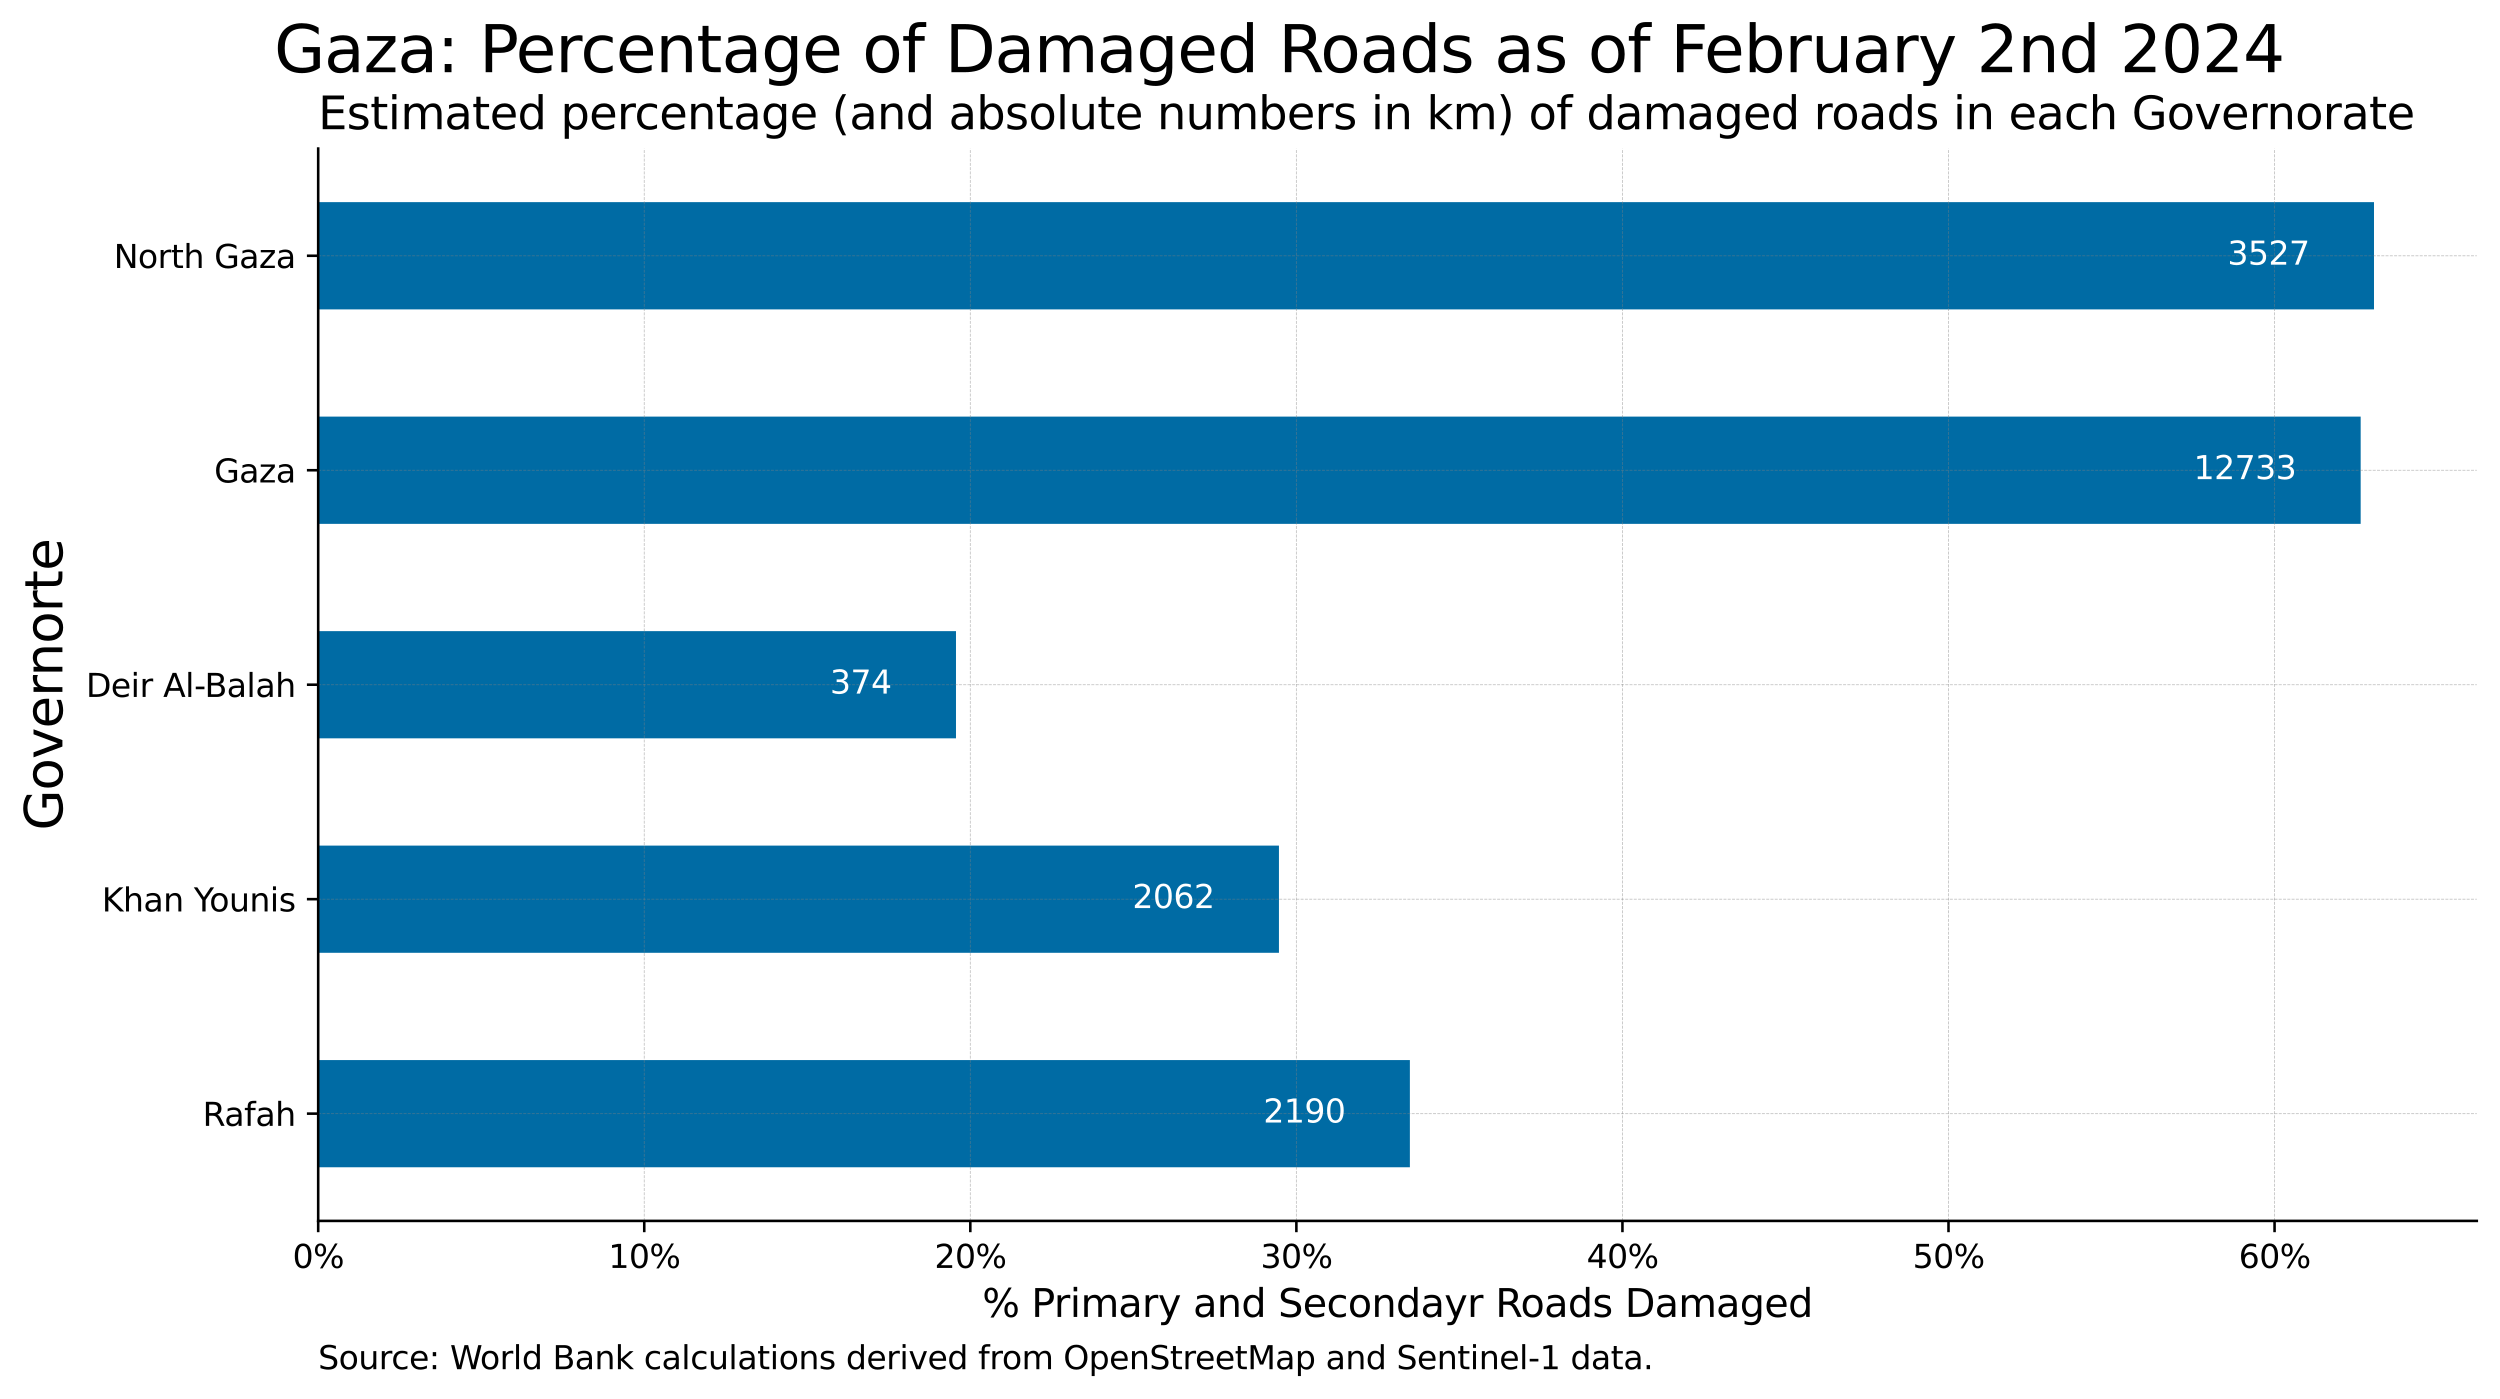<?xml version="1.0" encoding="utf-8" standalone="no"?>
<!DOCTYPE svg PUBLIC "-//W3C//DTD SVG 1.1//EN"
  "http://www.w3.org/Graphics/SVG/1.1/DTD/svg11.dtd">
<svg xmlns:xlink="http://www.w3.org/1999/xlink" width="775.502pt" height="434.002pt" viewBox="0 0 775.502 434.002" xmlns="http://www.w3.org/2000/svg" version="1.1">
 <defs>
  <style type="text/css">*{stroke-linejoin: round; stroke-linecap: butt}</style>
 </defs>
 <g id="figure_1">
  <g id="patch_1">
   <path d="M 0 434.002 
L 775.502 434.002 
L 775.502 -0 
L 0 -0 
z
" style="fill: #ffffff"/>
  </g>
  <g id="axes_1">
   <g id="patch_2">
    <path d="M 98.702 378.72 
L 768.302 378.72 
L 768.302 46.08 
L 98.702 46.08 
z
" style="fill: #ffffff"/>
   </g>
   <g id="patch_3">
    <path d="M 98.702 362.088 
L 437.346 362.088 
L 437.346 328.824 
L 98.702 328.824 
z
" clip-path="url(#p7595bcd283)" style="fill: #006ba4"/>
   </g>
   <g id="patch_4">
    <path d="M 98.702 295.56 
L 396.731 295.56 
L 396.731 262.296 
L 98.702 262.296 
z
" clip-path="url(#p7595bcd283)" style="fill: #006ba4"/>
   </g>
   <g id="patch_5">
    <path d="M 98.702 229.032 
L 296.548 229.032 
L 296.548 195.768 
L 98.702 195.768 
z
" clip-path="url(#p7595bcd283)" style="fill: #006ba4"/>
   </g>
   <g id="patch_6">
    <path d="M 98.702 162.504 
L 732.281 162.504 
L 732.281 129.24 
L 98.702 129.24 
z
" clip-path="url(#p7595bcd283)" style="fill: #006ba4"/>
   </g>
   <g id="patch_7">
    <path d="M 98.702 95.976 
L 736.416 95.976 
L 736.416 62.712 
L 98.702 62.712 
z
" clip-path="url(#p7595bcd283)" style="fill: #006ba4"/>
   </g>
   <g id="matplotlib.axis_1">
    <g id="xtick_1">
     <g id="line2d_1">
      <path d="M 98.702 378.72 
L 98.702 46.08 
" clip-path="url(#p7595bcd283)" style="fill: none; stroke-dasharray: 0.925,0.4; stroke-dashoffset: 0; stroke: #808080; stroke-opacity: 0.5; stroke-width: 0.25"/>
     </g>
     <g id="line2d_2">
      <defs>
       <path id="mfb2f93f07d" d="M 0 0 
L 0 3.5 
" style="stroke: #000000; stroke-width: 0.8"/>
      </defs>
      <g>
       <use xlink:href="#mfb2f93f07d" x="98.702" y="378.72" style="stroke: #000000; stroke-width: 0.8"/>
      </g>
     </g>
     <g id="text_1">
      <!-- 0% -->
      <g transform="translate(90.77 393.318) scale(0.1 -0.1)">
       <defs>
        <path id="DejaVuSans-30" d="M 2034 4250 
Q 1547 4250 1301 3770 
Q 1056 3291 1056 2328 
Q 1056 1369 1301 889 
Q 1547 409 2034 409 
Q 2525 409 2770 889 
Q 3016 1369 3016 2328 
Q 3016 3291 2770 3770 
Q 2525 4250 2034 4250 
z
M 2034 4750 
Q 2819 4750 3233 4129 
Q 3647 3509 3647 2328 
Q 3647 1150 3233 529 
Q 2819 -91 2034 -91 
Q 1250 -91 836 529 
Q 422 1150 422 2328 
Q 422 3509 836 4129 
Q 1250 4750 2034 4750 
z
" transform="scale(0.016)"/>
        <path id="DejaVuSans-25" d="M 4653 2053 
Q 4381 2053 4226 1822 
Q 4072 1591 4072 1178 
Q 4072 772 4226 539 
Q 4381 306 4653 306 
Q 4919 306 5073 539 
Q 5228 772 5228 1178 
Q 5228 1588 5073 1820 
Q 4919 2053 4653 2053 
z
M 4653 2450 
Q 5147 2450 5437 2106 
Q 5728 1763 5728 1178 
Q 5728 594 5436 251 
Q 5144 -91 4653 -91 
Q 4153 -91 3862 251 
Q 3572 594 3572 1178 
Q 3572 1766 3864 2108 
Q 4156 2450 4653 2450 
z
M 1428 4353 
Q 1159 4353 1004 4120 
Q 850 3888 850 3481 
Q 850 3069 1003 2837 
Q 1156 2606 1428 2606 
Q 1700 2606 1854 2837 
Q 2009 3069 2009 3481 
Q 2009 3884 1853 4118 
Q 1697 4353 1428 4353 
z
M 4250 4750 
L 4750 4750 
L 1831 -91 
L 1331 -91 
L 4250 4750 
z
M 1428 4750 
Q 1922 4750 2215 4408 
Q 2509 4066 2509 3481 
Q 2509 2891 2217 2550 
Q 1925 2209 1428 2209 
Q 931 2209 642 2551 
Q 353 2894 353 3481 
Q 353 4063 643 4406 
Q 934 4750 1428 4750 
z
" transform="scale(0.016)"/>
       </defs>
       <use xlink:href="#DejaVuSans-30"/>
       <use xlink:href="#DejaVuSans-25" x="63.623"/>
      </g>
     </g>
    </g>
    <g id="xtick_2">
     <g id="line2d_3">
      <path d="M 199.847 378.72 
L 199.847 46.08 
" clip-path="url(#p7595bcd283)" style="fill: none; stroke-dasharray: 0.925,0.4; stroke-dashoffset: 0; stroke: #808080; stroke-opacity: 0.5; stroke-width: 0.25"/>
     </g>
     <g id="line2d_4">
      <g>
       <use xlink:href="#mfb2f93f07d" x="199.847" y="378.72" style="stroke: #000000; stroke-width: 0.8"/>
      </g>
     </g>
     <g id="text_2">
      <!-- 10% -->
      <g transform="translate(188.734 393.318) scale(0.1 -0.1)">
       <defs>
        <path id="DejaVuSans-31" d="M 794 531 
L 1825 531 
L 1825 4091 
L 703 3866 
L 703 4441 
L 1819 4666 
L 2450 4666 
L 2450 531 
L 3481 531 
L 3481 0 
L 794 0 
L 794 531 
z
" transform="scale(0.016)"/>
       </defs>
       <use xlink:href="#DejaVuSans-31"/>
       <use xlink:href="#DejaVuSans-30" x="63.623"/>
       <use xlink:href="#DejaVuSans-25" x="127.246"/>
      </g>
     </g>
    </g>
    <g id="xtick_3">
     <g id="line2d_5">
      <path d="M 300.992 378.72 
L 300.992 46.08 
" clip-path="url(#p7595bcd283)" style="fill: none; stroke-dasharray: 0.925,0.4; stroke-dashoffset: 0; stroke: #808080; stroke-opacity: 0.5; stroke-width: 0.25"/>
     </g>
     <g id="line2d_6">
      <g>
       <use xlink:href="#mfb2f93f07d" x="300.992" y="378.72" style="stroke: #000000; stroke-width: 0.8"/>
      </g>
     </g>
     <g id="text_3">
      <!-- 20% -->
      <g transform="translate(289.878 393.318) scale(0.1 -0.1)">
       <defs>
        <path id="DejaVuSans-32" d="M 1228 531 
L 3431 531 
L 3431 0 
L 469 0 
L 469 531 
Q 828 903 1448 1529 
Q 2069 2156 2228 2338 
Q 2531 2678 2651 2914 
Q 2772 3150 2772 3378 
Q 2772 3750 2511 3984 
Q 2250 4219 1831 4219 
Q 1534 4219 1204 4116 
Q 875 4013 500 3803 
L 500 4441 
Q 881 4594 1212 4672 
Q 1544 4750 1819 4750 
Q 2544 4750 2975 4387 
Q 3406 4025 3406 3419 
Q 3406 3131 3298 2873 
Q 3191 2616 2906 2266 
Q 2828 2175 2409 1742 
Q 1991 1309 1228 531 
z
" transform="scale(0.016)"/>
       </defs>
       <use xlink:href="#DejaVuSans-32"/>
       <use xlink:href="#DejaVuSans-30" x="63.623"/>
       <use xlink:href="#DejaVuSans-25" x="127.246"/>
      </g>
     </g>
    </g>
    <g id="xtick_4">
     <g id="line2d_7">
      <path d="M 402.136 378.72 
L 402.136 46.08 
" clip-path="url(#p7595bcd283)" style="fill: none; stroke-dasharray: 0.925,0.4; stroke-dashoffset: 0; stroke: #808080; stroke-opacity: 0.5; stroke-width: 0.25"/>
     </g>
     <g id="line2d_8">
      <g>
       <use xlink:href="#mfb2f93f07d" x="402.136" y="378.72" style="stroke: #000000; stroke-width: 0.8"/>
      </g>
     </g>
     <g id="text_4">
      <!-- 30% -->
      <g transform="translate(391.023 393.318) scale(0.1 -0.1)">
       <defs>
        <path id="DejaVuSans-33" d="M 2597 2516 
Q 3050 2419 3304 2112 
Q 3559 1806 3559 1356 
Q 3559 666 3084 287 
Q 2609 -91 1734 -91 
Q 1441 -91 1130 -33 
Q 819 25 488 141 
L 488 750 
Q 750 597 1062 519 
Q 1375 441 1716 441 
Q 2309 441 2620 675 
Q 2931 909 2931 1356 
Q 2931 1769 2642 2001 
Q 2353 2234 1838 2234 
L 1294 2234 
L 1294 2753 
L 1863 2753 
Q 2328 2753 2575 2939 
Q 2822 3125 2822 3475 
Q 2822 3834 2567 4026 
Q 2313 4219 1838 4219 
Q 1578 4219 1281 4162 
Q 984 4106 628 3988 
L 628 4550 
Q 988 4650 1302 4700 
Q 1616 4750 1894 4750 
Q 2613 4750 3031 4423 
Q 3450 4097 3450 3541 
Q 3450 3153 3228 2886 
Q 3006 2619 2597 2516 
z
" transform="scale(0.016)"/>
       </defs>
       <use xlink:href="#DejaVuSans-33"/>
       <use xlink:href="#DejaVuSans-30" x="63.623"/>
       <use xlink:href="#DejaVuSans-25" x="127.246"/>
      </g>
     </g>
    </g>
    <g id="xtick_5">
     <g id="line2d_9">
      <path d="M 503.281 378.72 
L 503.281 46.08 
" clip-path="url(#p7595bcd283)" style="fill: none; stroke-dasharray: 0.925,0.4; stroke-dashoffset: 0; stroke: #808080; stroke-opacity: 0.5; stroke-width: 0.25"/>
     </g>
     <g id="line2d_10">
      <g>
       <use xlink:href="#mfb2f93f07d" x="503.281" y="378.72" style="stroke: #000000; stroke-width: 0.8"/>
      </g>
     </g>
     <g id="text_5">
      <!-- 40% -->
      <g transform="translate(492.168 393.318) scale(0.1 -0.1)">
       <defs>
        <path id="DejaVuSans-34" d="M 2419 4116 
L 825 1625 
L 2419 1625 
L 2419 4116 
z
M 2253 4666 
L 3047 4666 
L 3047 1625 
L 3713 1625 
L 3713 1100 
L 3047 1100 
L 3047 0 
L 2419 0 
L 2419 1100 
L 313 1100 
L 313 1709 
L 2253 4666 
z
" transform="scale(0.016)"/>
       </defs>
       <use xlink:href="#DejaVuSans-34"/>
       <use xlink:href="#DejaVuSans-30" x="63.623"/>
       <use xlink:href="#DejaVuSans-25" x="127.246"/>
      </g>
     </g>
    </g>
    <g id="xtick_6">
     <g id="line2d_11">
      <path d="M 604.426 378.72 
L 604.426 46.08 
" clip-path="url(#p7595bcd283)" style="fill: none; stroke-dasharray: 0.925,0.4; stroke-dashoffset: 0; stroke: #808080; stroke-opacity: 0.5; stroke-width: 0.25"/>
     </g>
     <g id="line2d_12">
      <g>
       <use xlink:href="#mfb2f93f07d" x="604.426" y="378.72" style="stroke: #000000; stroke-width: 0.8"/>
      </g>
     </g>
     <g id="text_6">
      <!-- 50% -->
      <g transform="translate(593.312 393.318) scale(0.1 -0.1)">
       <defs>
        <path id="DejaVuSans-35" d="M 691 4666 
L 3169 4666 
L 3169 4134 
L 1269 4134 
L 1269 2991 
Q 1406 3038 1543 3061 
Q 1681 3084 1819 3084 
Q 2600 3084 3056 2656 
Q 3513 2228 3513 1497 
Q 3513 744 3044 326 
Q 2575 -91 1722 -91 
Q 1428 -91 1123 -41 
Q 819 9 494 109 
L 494 744 
Q 775 591 1075 516 
Q 1375 441 1709 441 
Q 2250 441 2565 725 
Q 2881 1009 2881 1497 
Q 2881 1984 2565 2268 
Q 2250 2553 1709 2553 
Q 1456 2553 1204 2497 
Q 953 2441 691 2322 
L 691 4666 
z
" transform="scale(0.016)"/>
       </defs>
       <use xlink:href="#DejaVuSans-35"/>
       <use xlink:href="#DejaVuSans-30" x="63.623"/>
       <use xlink:href="#DejaVuSans-25" x="127.246"/>
      </g>
     </g>
    </g>
    <g id="xtick_7">
     <g id="line2d_13">
      <path d="M 705.57 378.72 
L 705.57 46.08 
" clip-path="url(#p7595bcd283)" style="fill: none; stroke-dasharray: 0.925,0.4; stroke-dashoffset: 0; stroke: #808080; stroke-opacity: 0.5; stroke-width: 0.25"/>
     </g>
     <g id="line2d_14">
      <g>
       <use xlink:href="#mfb2f93f07d" x="705.57" y="378.72" style="stroke: #000000; stroke-width: 0.8"/>
      </g>
     </g>
     <g id="text_7">
      <!-- 60% -->
      <g transform="translate(694.457 393.318) scale(0.1 -0.1)">
       <defs>
        <path id="DejaVuSans-36" d="M 2113 2584 
Q 1688 2584 1439 2293 
Q 1191 2003 1191 1497 
Q 1191 994 1439 701 
Q 1688 409 2113 409 
Q 2538 409 2786 701 
Q 3034 994 3034 1497 
Q 3034 2003 2786 2293 
Q 2538 2584 2113 2584 
z
M 3366 4563 
L 3366 3988 
Q 3128 4100 2886 4159 
Q 2644 4219 2406 4219 
Q 1781 4219 1451 3797 
Q 1122 3375 1075 2522 
Q 1259 2794 1537 2939 
Q 1816 3084 2150 3084 
Q 2853 3084 3261 2657 
Q 3669 2231 3669 1497 
Q 3669 778 3244 343 
Q 2819 -91 2113 -91 
Q 1303 -91 875 529 
Q 447 1150 447 2328 
Q 447 3434 972 4092 
Q 1497 4750 2381 4750 
Q 2619 4750 2861 4703 
Q 3103 4656 3366 4563 
z
" transform="scale(0.016)"/>
       </defs>
       <use xlink:href="#DejaVuSans-36"/>
       <use xlink:href="#DejaVuSans-30" x="63.623"/>
       <use xlink:href="#DejaVuSans-25" x="127.246"/>
      </g>
     </g>
    </g>
    <g id="text_8">
     <!-- % Primary and Secondayr Roads Damaged -->
     <g transform="translate(304.706 408.516) scale(0.12 -0.12)">
      <defs>
       <path id="DejaVuSans-20" transform="scale(0.016)"/>
       <path id="DejaVuSans-50" d="M 1259 4147 
L 1259 2394 
L 2053 2394 
Q 2494 2394 2734 2622 
Q 2975 2850 2975 3272 
Q 2975 3691 2734 3919 
Q 2494 4147 2053 4147 
L 1259 4147 
z
M 628 4666 
L 2053 4666 
Q 2838 4666 3239 4311 
Q 3641 3956 3641 3272 
Q 3641 2581 3239 2228 
Q 2838 1875 2053 1875 
L 1259 1875 
L 1259 0 
L 628 0 
L 628 4666 
z
" transform="scale(0.016)"/>
       <path id="DejaVuSans-72" d="M 2631 2963 
Q 2534 3019 2420 3045 
Q 2306 3072 2169 3072 
Q 1681 3072 1420 2755 
Q 1159 2438 1159 1844 
L 1159 0 
L 581 0 
L 581 3500 
L 1159 3500 
L 1159 2956 
Q 1341 3275 1631 3429 
Q 1922 3584 2338 3584 
Q 2397 3584 2469 3576 
Q 2541 3569 2628 3553 
L 2631 2963 
z
" transform="scale(0.016)"/>
       <path id="DejaVuSans-69" d="M 603 3500 
L 1178 3500 
L 1178 0 
L 603 0 
L 603 3500 
z
M 603 4863 
L 1178 4863 
L 1178 4134 
L 603 4134 
L 603 4863 
z
" transform="scale(0.016)"/>
       <path id="DejaVuSans-6d" d="M 3328 2828 
Q 3544 3216 3844 3400 
Q 4144 3584 4550 3584 
Q 5097 3584 5394 3201 
Q 5691 2819 5691 2113 
L 5691 0 
L 5113 0 
L 5113 2094 
Q 5113 2597 4934 2840 
Q 4756 3084 4391 3084 
Q 3944 3084 3684 2787 
Q 3425 2491 3425 1978 
L 3425 0 
L 2847 0 
L 2847 2094 
Q 2847 2600 2669 2842 
Q 2491 3084 2119 3084 
Q 1678 3084 1418 2786 
Q 1159 2488 1159 1978 
L 1159 0 
L 581 0 
L 581 3500 
L 1159 3500 
L 1159 2956 
Q 1356 3278 1631 3431 
Q 1906 3584 2284 3584 
Q 2666 3584 2933 3390 
Q 3200 3197 3328 2828 
z
" transform="scale(0.016)"/>
       <path id="DejaVuSans-61" d="M 2194 1759 
Q 1497 1759 1228 1600 
Q 959 1441 959 1056 
Q 959 750 1161 570 
Q 1363 391 1709 391 
Q 2188 391 2477 730 
Q 2766 1069 2766 1631 
L 2766 1759 
L 2194 1759 
z
M 3341 1997 
L 3341 0 
L 2766 0 
L 2766 531 
Q 2569 213 2275 61 
Q 1981 -91 1556 -91 
Q 1019 -91 701 211 
Q 384 513 384 1019 
Q 384 1609 779 1909 
Q 1175 2209 1959 2209 
L 2766 2209 
L 2766 2266 
Q 2766 2663 2505 2880 
Q 2244 3097 1772 3097 
Q 1472 3097 1187 3025 
Q 903 2953 641 2809 
L 641 3341 
Q 956 3463 1253 3523 
Q 1550 3584 1831 3584 
Q 2591 3584 2966 3190 
Q 3341 2797 3341 1997 
z
" transform="scale(0.016)"/>
       <path id="DejaVuSans-79" d="M 2059 -325 
Q 1816 -950 1584 -1140 
Q 1353 -1331 966 -1331 
L 506 -1331 
L 506 -850 
L 844 -850 
Q 1081 -850 1212 -737 
Q 1344 -625 1503 -206 
L 1606 56 
L 191 3500 
L 800 3500 
L 1894 763 
L 2988 3500 
L 3597 3500 
L 2059 -325 
z
" transform="scale(0.016)"/>
       <path id="DejaVuSans-6e" d="M 3513 2113 
L 3513 0 
L 2938 0 
L 2938 2094 
Q 2938 2591 2744 2837 
Q 2550 3084 2163 3084 
Q 1697 3084 1428 2787 
Q 1159 2491 1159 1978 
L 1159 0 
L 581 0 
L 581 3500 
L 1159 3500 
L 1159 2956 
Q 1366 3272 1645 3428 
Q 1925 3584 2291 3584 
Q 2894 3584 3203 3211 
Q 3513 2838 3513 2113 
z
" transform="scale(0.016)"/>
       <path id="DejaVuSans-64" d="M 2906 2969 
L 2906 4863 
L 3481 4863 
L 3481 0 
L 2906 0 
L 2906 525 
Q 2725 213 2448 61 
Q 2172 -91 1784 -91 
Q 1150 -91 751 415 
Q 353 922 353 1747 
Q 353 2572 751 3078 
Q 1150 3584 1784 3584 
Q 2172 3584 2448 3432 
Q 2725 3281 2906 2969 
z
M 947 1747 
Q 947 1113 1208 752 
Q 1469 391 1925 391 
Q 2381 391 2643 752 
Q 2906 1113 2906 1747 
Q 2906 2381 2643 2742 
Q 2381 3103 1925 3103 
Q 1469 3103 1208 2742 
Q 947 2381 947 1747 
z
" transform="scale(0.016)"/>
       <path id="DejaVuSans-53" d="M 3425 4513 
L 3425 3897 
Q 3066 4069 2747 4153 
Q 2428 4238 2131 4238 
Q 1616 4238 1336 4038 
Q 1056 3838 1056 3469 
Q 1056 3159 1242 3001 
Q 1428 2844 1947 2747 
L 2328 2669 
Q 3034 2534 3370 2195 
Q 3706 1856 3706 1288 
Q 3706 609 3251 259 
Q 2797 -91 1919 -91 
Q 1588 -91 1214 -16 
Q 841 59 441 206 
L 441 856 
Q 825 641 1194 531 
Q 1563 422 1919 422 
Q 2459 422 2753 634 
Q 3047 847 3047 1241 
Q 3047 1584 2836 1778 
Q 2625 1972 2144 2069 
L 1759 2144 
Q 1053 2284 737 2584 
Q 422 2884 422 3419 
Q 422 4038 858 4394 
Q 1294 4750 2059 4750 
Q 2388 4750 2728 4690 
Q 3069 4631 3425 4513 
z
" transform="scale(0.016)"/>
       <path id="DejaVuSans-65" d="M 3597 1894 
L 3597 1613 
L 953 1613 
Q 991 1019 1311 708 
Q 1631 397 2203 397 
Q 2534 397 2845 478 
Q 3156 559 3463 722 
L 3463 178 
Q 3153 47 2828 -22 
Q 2503 -91 2169 -91 
Q 1331 -91 842 396 
Q 353 884 353 1716 
Q 353 2575 817 3079 
Q 1281 3584 2069 3584 
Q 2775 3584 3186 3129 
Q 3597 2675 3597 1894 
z
M 3022 2063 
Q 3016 2534 2758 2815 
Q 2500 3097 2075 3097 
Q 1594 3097 1305 2825 
Q 1016 2553 972 2059 
L 3022 2063 
z
" transform="scale(0.016)"/>
       <path id="DejaVuSans-63" d="M 3122 3366 
L 3122 2828 
Q 2878 2963 2633 3030 
Q 2388 3097 2138 3097 
Q 1578 3097 1268 2742 
Q 959 2388 959 1747 
Q 959 1106 1268 751 
Q 1578 397 2138 397 
Q 2388 397 2633 464 
Q 2878 531 3122 666 
L 3122 134 
Q 2881 22 2623 -34 
Q 2366 -91 2075 -91 
Q 1284 -91 818 406 
Q 353 903 353 1747 
Q 353 2603 823 3093 
Q 1294 3584 2113 3584 
Q 2378 3584 2631 3529 
Q 2884 3475 3122 3366 
z
" transform="scale(0.016)"/>
       <path id="DejaVuSans-6f" d="M 1959 3097 
Q 1497 3097 1228 2736 
Q 959 2375 959 1747 
Q 959 1119 1226 758 
Q 1494 397 1959 397 
Q 2419 397 2687 759 
Q 2956 1122 2956 1747 
Q 2956 2369 2687 2733 
Q 2419 3097 1959 3097 
z
M 1959 3584 
Q 2709 3584 3137 3096 
Q 3566 2609 3566 1747 
Q 3566 888 3137 398 
Q 2709 -91 1959 -91 
Q 1206 -91 779 398 
Q 353 888 353 1747 
Q 353 2609 779 3096 
Q 1206 3584 1959 3584 
z
" transform="scale(0.016)"/>
       <path id="DejaVuSans-52" d="M 2841 2188 
Q 3044 2119 3236 1894 
Q 3428 1669 3622 1275 
L 4263 0 
L 3584 0 
L 2988 1197 
Q 2756 1666 2539 1819 
Q 2322 1972 1947 1972 
L 1259 1972 
L 1259 0 
L 628 0 
L 628 4666 
L 2053 4666 
Q 2853 4666 3247 4331 
Q 3641 3997 3641 3322 
Q 3641 2881 3436 2590 
Q 3231 2300 2841 2188 
z
M 1259 4147 
L 1259 2491 
L 2053 2491 
Q 2509 2491 2742 2702 
Q 2975 2913 2975 3322 
Q 2975 3731 2742 3939 
Q 2509 4147 2053 4147 
L 1259 4147 
z
" transform="scale(0.016)"/>
       <path id="DejaVuSans-73" d="M 2834 3397 
L 2834 2853 
Q 2591 2978 2328 3040 
Q 2066 3103 1784 3103 
Q 1356 3103 1142 2972 
Q 928 2841 928 2578 
Q 928 2378 1081 2264 
Q 1234 2150 1697 2047 
L 1894 2003 
Q 2506 1872 2764 1633 
Q 3022 1394 3022 966 
Q 3022 478 2636 193 
Q 2250 -91 1575 -91 
Q 1294 -91 989 -36 
Q 684 19 347 128 
L 347 722 
Q 666 556 975 473 
Q 1284 391 1588 391 
Q 1994 391 2212 530 
Q 2431 669 2431 922 
Q 2431 1156 2273 1281 
Q 2116 1406 1581 1522 
L 1381 1569 
Q 847 1681 609 1914 
Q 372 2147 372 2553 
Q 372 3047 722 3315 
Q 1072 3584 1716 3584 
Q 2034 3584 2315 3537 
Q 2597 3491 2834 3397 
z
" transform="scale(0.016)"/>
       <path id="DejaVuSans-44" d="M 1259 4147 
L 1259 519 
L 2022 519 
Q 2988 519 3436 956 
Q 3884 1394 3884 2338 
Q 3884 3275 3436 3711 
Q 2988 4147 2022 4147 
L 1259 4147 
z
M 628 4666 
L 1925 4666 
Q 3281 4666 3915 4102 
Q 4550 3538 4550 2338 
Q 4550 1131 3912 565 
Q 3275 0 1925 0 
L 628 0 
L 628 4666 
z
" transform="scale(0.016)"/>
       <path id="DejaVuSans-67" d="M 2906 1791 
Q 2906 2416 2648 2759 
Q 2391 3103 1925 3103 
Q 1463 3103 1205 2759 
Q 947 2416 947 1791 
Q 947 1169 1205 825 
Q 1463 481 1925 481 
Q 2391 481 2648 825 
Q 2906 1169 2906 1791 
z
M 3481 434 
Q 3481 -459 3084 -895 
Q 2688 -1331 1869 -1331 
Q 1566 -1331 1297 -1286 
Q 1028 -1241 775 -1147 
L 775 -588 
Q 1028 -725 1275 -790 
Q 1522 -856 1778 -856 
Q 2344 -856 2625 -561 
Q 2906 -266 2906 331 
L 2906 616 
Q 2728 306 2450 153 
Q 2172 0 1784 0 
Q 1141 0 747 490 
Q 353 981 353 1791 
Q 353 2603 747 3093 
Q 1141 3584 1784 3584 
Q 2172 3584 2450 3431 
Q 2728 3278 2906 2969 
L 2906 3500 
L 3481 3500 
L 3481 434 
z
" transform="scale(0.016)"/>
      </defs>
      <use xlink:href="#DejaVuSans-25"/>
      <use xlink:href="#DejaVuSans-20" x="95.02"/>
      <use xlink:href="#DejaVuSans-50" x="126.807"/>
      <use xlink:href="#DejaVuSans-72" x="185.359"/>
      <use xlink:href="#DejaVuSans-69" x="226.473"/>
      <use xlink:href="#DejaVuSans-6d" x="254.256"/>
      <use xlink:href="#DejaVuSans-61" x="351.668"/>
      <use xlink:href="#DejaVuSans-72" x="412.947"/>
      <use xlink:href="#DejaVuSans-79" x="454.061"/>
      <use xlink:href="#DejaVuSans-20" x="513.24"/>
      <use xlink:href="#DejaVuSans-61" x="545.027"/>
      <use xlink:href="#DejaVuSans-6e" x="606.307"/>
      <use xlink:href="#DejaVuSans-64" x="669.686"/>
      <use xlink:href="#DejaVuSans-20" x="733.162"/>
      <use xlink:href="#DejaVuSans-53" x="764.949"/>
      <use xlink:href="#DejaVuSans-65" x="828.426"/>
      <use xlink:href="#DejaVuSans-63" x="889.949"/>
      <use xlink:href="#DejaVuSans-6f" x="944.93"/>
      <use xlink:href="#DejaVuSans-6e" x="1006.111"/>
      <use xlink:href="#DejaVuSans-64" x="1069.49"/>
      <use xlink:href="#DejaVuSans-61" x="1132.967"/>
      <use xlink:href="#DejaVuSans-79" x="1194.246"/>
      <use xlink:href="#DejaVuSans-72" x="1253.426"/>
      <use xlink:href="#DejaVuSans-20" x="1294.539"/>
      <use xlink:href="#DejaVuSans-52" x="1326.326"/>
      <use xlink:href="#DejaVuSans-6f" x="1391.309"/>
      <use xlink:href="#DejaVuSans-61" x="1452.49"/>
      <use xlink:href="#DejaVuSans-64" x="1513.77"/>
      <use xlink:href="#DejaVuSans-73" x="1577.246"/>
      <use xlink:href="#DejaVuSans-20" x="1629.346"/>
      <use xlink:href="#DejaVuSans-44" x="1661.133"/>
      <use xlink:href="#DejaVuSans-61" x="1738.135"/>
      <use xlink:href="#DejaVuSans-6d" x="1799.414"/>
      <use xlink:href="#DejaVuSans-61" x="1896.826"/>
      <use xlink:href="#DejaVuSans-67" x="1958.105"/>
      <use xlink:href="#DejaVuSans-65" x="2021.582"/>
      <use xlink:href="#DejaVuSans-64" x="2083.105"/>
     </g>
    </g>
   </g>
   <g id="matplotlib.axis_2">
    <g id="ytick_1">
     <g id="line2d_15">
      <path d="M 98.702 345.456 
L 768.302 345.456 
" clip-path="url(#p7595bcd283)" style="fill: none; stroke-dasharray: 0.925,0.4; stroke-dashoffset: 0; stroke: #808080; stroke-opacity: 0.5; stroke-width: 0.25"/>
     </g>
     <g id="line2d_16">
      <defs>
       <path id="md7e5dc97db" d="M 0 0 
L -3.5 0 
" style="stroke: #000000; stroke-width: 0.8"/>
      </defs>
      <g>
       <use xlink:href="#md7e5dc97db" x="98.702" y="345.456" style="stroke: #000000; stroke-width: 0.8"/>
      </g>
     </g>
     <g id="text_9">
      <!-- Rafah -->
      <g transform="translate(62.865 349.255) scale(0.1 -0.1)">
       <defs>
        <path id="DejaVuSans-66" d="M 2375 4863 
L 2375 4384 
L 1825 4384 
Q 1516 4384 1395 4259 
Q 1275 4134 1275 3809 
L 1275 3500 
L 2222 3500 
L 2222 3053 
L 1275 3053 
L 1275 0 
L 697 0 
L 697 3053 
L 147 3053 
L 147 3500 
L 697 3500 
L 697 3744 
Q 697 4328 969 4595 
Q 1241 4863 1831 4863 
L 2375 4863 
z
" transform="scale(0.016)"/>
        <path id="DejaVuSans-68" d="M 3513 2113 
L 3513 0 
L 2938 0 
L 2938 2094 
Q 2938 2591 2744 2837 
Q 2550 3084 2163 3084 
Q 1697 3084 1428 2787 
Q 1159 2491 1159 1978 
L 1159 0 
L 581 0 
L 581 4863 
L 1159 4863 
L 1159 2956 
Q 1366 3272 1645 3428 
Q 1925 3584 2291 3584 
Q 2894 3584 3203 3211 
Q 3513 2838 3513 2113 
z
" transform="scale(0.016)"/>
       </defs>
       <use xlink:href="#DejaVuSans-52"/>
       <use xlink:href="#DejaVuSans-61" x="67.232"/>
       <use xlink:href="#DejaVuSans-66" x="128.512"/>
       <use xlink:href="#DejaVuSans-61" x="163.717"/>
       <use xlink:href="#DejaVuSans-68" x="224.996"/>
      </g>
     </g>
    </g>
    <g id="ytick_2">
     <g id="line2d_17">
      <path d="M 98.702 278.928 
L 768.302 278.928 
" clip-path="url(#p7595bcd283)" style="fill: none; stroke-dasharray: 0.925,0.4; stroke-dashoffset: 0; stroke: #808080; stroke-opacity: 0.5; stroke-width: 0.25"/>
     </g>
     <g id="line2d_18">
      <g>
       <use xlink:href="#md7e5dc97db" x="98.702" y="278.928" style="stroke: #000000; stroke-width: 0.8"/>
      </g>
     </g>
     <g id="text_10">
      <!-- Khan Younis -->
      <g transform="translate(31.599 282.727) scale(0.1 -0.1)">
       <defs>
        <path id="DejaVuSans-4b" d="M 628 4666 
L 1259 4666 
L 1259 2694 
L 3353 4666 
L 4166 4666 
L 1850 2491 
L 4331 0 
L 3500 0 
L 1259 2247 
L 1259 0 
L 628 0 
L 628 4666 
z
" transform="scale(0.016)"/>
        <path id="DejaVuSans-59" d="M -13 4666 
L 666 4666 
L 1959 2747 
L 3244 4666 
L 3922 4666 
L 2272 2222 
L 2272 0 
L 1638 0 
L 1638 2222 
L -13 4666 
z
" transform="scale(0.016)"/>
        <path id="DejaVuSans-75" d="M 544 1381 
L 544 3500 
L 1119 3500 
L 1119 1403 
Q 1119 906 1312 657 
Q 1506 409 1894 409 
Q 2359 409 2629 706 
Q 2900 1003 2900 1516 
L 2900 3500 
L 3475 3500 
L 3475 0 
L 2900 0 
L 2900 538 
Q 2691 219 2414 64 
Q 2138 -91 1772 -91 
Q 1169 -91 856 284 
Q 544 659 544 1381 
z
M 1991 3584 
L 1991 3584 
z
" transform="scale(0.016)"/>
       </defs>
       <use xlink:href="#DejaVuSans-4b"/>
       <use xlink:href="#DejaVuSans-68" x="65.576"/>
       <use xlink:href="#DejaVuSans-61" x="128.955"/>
       <use xlink:href="#DejaVuSans-6e" x="190.234"/>
       <use xlink:href="#DejaVuSans-20" x="253.613"/>
       <use xlink:href="#DejaVuSans-59" x="285.4"/>
       <use xlink:href="#DejaVuSans-6f" x="333.234"/>
       <use xlink:href="#DejaVuSans-75" x="394.416"/>
       <use xlink:href="#DejaVuSans-6e" x="457.795"/>
       <use xlink:href="#DejaVuSans-69" x="521.174"/>
       <use xlink:href="#DejaVuSans-73" x="548.957"/>
      </g>
     </g>
    </g>
    <g id="ytick_3">
     <g id="line2d_19">
      <path d="M 98.702 212.4 
L 768.302 212.4 
" clip-path="url(#p7595bcd283)" style="fill: none; stroke-dasharray: 0.925,0.4; stroke-dashoffset: 0; stroke: #808080; stroke-opacity: 0.5; stroke-width: 0.25"/>
     </g>
     <g id="line2d_20">
      <g>
       <use xlink:href="#md7e5dc97db" x="98.702" y="212.4" style="stroke: #000000; stroke-width: 0.8"/>
      </g>
     </g>
     <g id="text_11">
      <!-- Deir Al-Balah -->
      <g transform="translate(26.685 216.199) scale(0.1 -0.1)">
       <defs>
        <path id="DejaVuSans-41" d="M 2188 4044 
L 1331 1722 
L 3047 1722 
L 2188 4044 
z
M 1831 4666 
L 2547 4666 
L 4325 0 
L 3669 0 
L 3244 1197 
L 1141 1197 
L 716 0 
L 50 0 
L 1831 4666 
z
" transform="scale(0.016)"/>
        <path id="DejaVuSans-6c" d="M 603 4863 
L 1178 4863 
L 1178 0 
L 603 0 
L 603 4863 
z
" transform="scale(0.016)"/>
        <path id="DejaVuSans-2d" d="M 313 2009 
L 1997 2009 
L 1997 1497 
L 313 1497 
L 313 2009 
z
" transform="scale(0.016)"/>
        <path id="DejaVuSans-42" d="M 1259 2228 
L 1259 519 
L 2272 519 
Q 2781 519 3026 730 
Q 3272 941 3272 1375 
Q 3272 1813 3026 2020 
Q 2781 2228 2272 2228 
L 1259 2228 
z
M 1259 4147 
L 1259 2741 
L 2194 2741 
Q 2656 2741 2882 2914 
Q 3109 3088 3109 3444 
Q 3109 3797 2882 3972 
Q 2656 4147 2194 4147 
L 1259 4147 
z
M 628 4666 
L 2241 4666 
Q 2963 4666 3353 4366 
Q 3744 4066 3744 3513 
Q 3744 3084 3544 2831 
Q 3344 2578 2956 2516 
Q 3422 2416 3680 2098 
Q 3938 1781 3938 1306 
Q 3938 681 3513 340 
Q 3088 0 2303 0 
L 628 0 
L 628 4666 
z
" transform="scale(0.016)"/>
       </defs>
       <use xlink:href="#DejaVuSans-44"/>
       <use xlink:href="#DejaVuSans-65" x="77.002"/>
       <use xlink:href="#DejaVuSans-69" x="138.525"/>
       <use xlink:href="#DejaVuSans-72" x="166.309"/>
       <use xlink:href="#DejaVuSans-20" x="207.422"/>
       <use xlink:href="#DejaVuSans-41" x="239.209"/>
       <use xlink:href="#DejaVuSans-6c" x="307.617"/>
       <use xlink:href="#DejaVuSans-2d" x="335.4"/>
       <use xlink:href="#DejaVuSans-42" x="367.859"/>
       <use xlink:href="#DejaVuSans-61" x="436.463"/>
       <use xlink:href="#DejaVuSans-6c" x="497.742"/>
       <use xlink:href="#DejaVuSans-61" x="525.525"/>
       <use xlink:href="#DejaVuSans-68" x="586.805"/>
      </g>
     </g>
    </g>
    <g id="ytick_4">
     <g id="line2d_21">
      <path d="M 98.702 145.872 
L 768.302 145.872 
" clip-path="url(#p7595bcd283)" style="fill: none; stroke-dasharray: 0.925,0.4; stroke-dashoffset: 0; stroke: #808080; stroke-opacity: 0.5; stroke-width: 0.25"/>
     </g>
     <g id="line2d_22">
      <g>
       <use xlink:href="#md7e5dc97db" x="98.702" y="145.872" style="stroke: #000000; stroke-width: 0.8"/>
      </g>
     </g>
     <g id="text_12">
      <!-- Gaza -->
      <g transform="translate(66.449 149.671) scale(0.1 -0.1)">
       <defs>
        <path id="DejaVuSans-47" d="M 3809 666 
L 3809 1919 
L 2778 1919 
L 2778 2438 
L 4434 2438 
L 4434 434 
Q 4069 175 3628 42 
Q 3188 -91 2688 -91 
Q 1594 -91 976 548 
Q 359 1188 359 2328 
Q 359 3472 976 4111 
Q 1594 4750 2688 4750 
Q 3144 4750 3555 4637 
Q 3966 4525 4313 4306 
L 4313 3634 
Q 3963 3931 3569 4081 
Q 3175 4231 2741 4231 
Q 1884 4231 1454 3753 
Q 1025 3275 1025 2328 
Q 1025 1384 1454 906 
Q 1884 428 2741 428 
Q 3075 428 3337 486 
Q 3600 544 3809 666 
z
" transform="scale(0.016)"/>
        <path id="DejaVuSans-7a" d="M 353 3500 
L 3084 3500 
L 3084 2975 
L 922 459 
L 3084 459 
L 3084 0 
L 275 0 
L 275 525 
L 2438 3041 
L 353 3041 
L 353 3500 
z
" transform="scale(0.016)"/>
       </defs>
       <use xlink:href="#DejaVuSans-47"/>
       <use xlink:href="#DejaVuSans-61" x="77.49"/>
       <use xlink:href="#DejaVuSans-7a" x="138.77"/>
       <use xlink:href="#DejaVuSans-61" x="191.26"/>
      </g>
     </g>
    </g>
    <g id="ytick_5">
     <g id="line2d_23">
      <path d="M 98.702 79.344 
L 768.302 79.344 
" clip-path="url(#p7595bcd283)" style="fill: none; stroke-dasharray: 0.925,0.4; stroke-dashoffset: 0; stroke: #808080; stroke-opacity: 0.5; stroke-width: 0.25"/>
     </g>
     <g id="line2d_24">
      <g>
       <use xlink:href="#md7e5dc97db" x="98.702" y="79.344" style="stroke: #000000; stroke-width: 0.8"/>
      </g>
     </g>
     <g id="text_13">
      <!-- North Gaza -->
      <g transform="translate(35.302 83.143) scale(0.1 -0.1)">
       <defs>
        <path id="DejaVuSans-4e" d="M 628 4666 
L 1478 4666 
L 3547 763 
L 3547 4666 
L 4159 4666 
L 4159 0 
L 3309 0 
L 1241 3903 
L 1241 0 
L 628 0 
L 628 4666 
z
" transform="scale(0.016)"/>
        <path id="DejaVuSans-74" d="M 1172 4494 
L 1172 3500 
L 2356 3500 
L 2356 3053 
L 1172 3053 
L 1172 1153 
Q 1172 725 1289 603 
Q 1406 481 1766 481 
L 2356 481 
L 2356 0 
L 1766 0 
Q 1100 0 847 248 
Q 594 497 594 1153 
L 594 3053 
L 172 3053 
L 172 3500 
L 594 3500 
L 594 4494 
L 1172 4494 
z
" transform="scale(0.016)"/>
       </defs>
       <use xlink:href="#DejaVuSans-4e"/>
       <use xlink:href="#DejaVuSans-6f" x="74.805"/>
       <use xlink:href="#DejaVuSans-72" x="135.986"/>
       <use xlink:href="#DejaVuSans-74" x="177.1"/>
       <use xlink:href="#DejaVuSans-68" x="216.309"/>
       <use xlink:href="#DejaVuSans-20" x="279.688"/>
       <use xlink:href="#DejaVuSans-47" x="311.475"/>
       <use xlink:href="#DejaVuSans-61" x="388.965"/>
       <use xlink:href="#DejaVuSans-7a" x="450.244"/>
       <use xlink:href="#DejaVuSans-61" x="502.734"/>
      </g>
     </g>
    </g>
    <g id="text_14">
     <!-- Governorte -->
     <g transform="translate(19.358 257.613) rotate(-90) scale(0.16 -0.16)">
      <defs>
       <path id="DejaVuSans-76" d="M 191 3500 
L 800 3500 
L 1894 563 
L 2988 3500 
L 3597 3500 
L 2284 0 
L 1503 0 
L 191 3500 
z
" transform="scale(0.016)"/>
      </defs>
      <use xlink:href="#DejaVuSans-47"/>
      <use xlink:href="#DejaVuSans-6f" x="77.49"/>
      <use xlink:href="#DejaVuSans-76" x="138.672"/>
      <use xlink:href="#DejaVuSans-65" x="197.852"/>
      <use xlink:href="#DejaVuSans-72" x="259.375"/>
      <use xlink:href="#DejaVuSans-6e" x="298.738"/>
      <use xlink:href="#DejaVuSans-6f" x="362.117"/>
      <use xlink:href="#DejaVuSans-72" x="423.299"/>
      <use xlink:href="#DejaVuSans-74" x="464.412"/>
      <use xlink:href="#DejaVuSans-65" x="503.621"/>
     </g>
    </g>
   </g>
   <g id="patch_8">
    <path d="M 98.702 378.72 
L 98.702 46.08 
" style="fill: none; stroke: #000000; stroke-width: 0.8; stroke-linejoin: miter; stroke-linecap: square"/>
   </g>
   <g id="patch_9">
    <path d="M 98.702 378.72 
L 768.302 378.72 
" style="fill: none; stroke: #000000; stroke-width: 0.8; stroke-linejoin: miter; stroke-linecap: square"/>
   </g>
   <g id="text_15">
    <!-- Source: World Bank calculations derived from OpenStreetMap and Sentinel-1 data. -->
    <g transform="translate(98.702 424.723) scale(0.1 -0.1)">
     <defs>
      <path id="DejaVuSans-3a" d="M 750 794 
L 1409 794 
L 1409 0 
L 750 0 
L 750 794 
z
M 750 3309 
L 1409 3309 
L 1409 2516 
L 750 2516 
L 750 3309 
z
" transform="scale(0.016)"/>
      <path id="DejaVuSans-57" d="M 213 4666 
L 850 4666 
L 1831 722 
L 2809 4666 
L 3519 4666 
L 4500 722 
L 5478 4666 
L 6119 4666 
L 4947 0 
L 4153 0 
L 3169 4050 
L 2175 0 
L 1381 0 
L 213 4666 
z
" transform="scale(0.016)"/>
      <path id="DejaVuSans-6b" d="M 581 4863 
L 1159 4863 
L 1159 1991 
L 2875 3500 
L 3609 3500 
L 1753 1863 
L 3688 0 
L 2938 0 
L 1159 1709 
L 1159 0 
L 581 0 
L 581 4863 
z
" transform="scale(0.016)"/>
      <path id="DejaVuSans-4f" d="M 2522 4238 
Q 1834 4238 1429 3725 
Q 1025 3213 1025 2328 
Q 1025 1447 1429 934 
Q 1834 422 2522 422 
Q 3209 422 3611 934 
Q 4013 1447 4013 2328 
Q 4013 3213 3611 3725 
Q 3209 4238 2522 4238 
z
M 2522 4750 
Q 3503 4750 4090 4092 
Q 4678 3434 4678 2328 
Q 4678 1225 4090 567 
Q 3503 -91 2522 -91 
Q 1538 -91 948 565 
Q 359 1222 359 2328 
Q 359 3434 948 4092 
Q 1538 4750 2522 4750 
z
" transform="scale(0.016)"/>
      <path id="DejaVuSans-70" d="M 1159 525 
L 1159 -1331 
L 581 -1331 
L 581 3500 
L 1159 3500 
L 1159 2969 
Q 1341 3281 1617 3432 
Q 1894 3584 2278 3584 
Q 2916 3584 3314 3078 
Q 3713 2572 3713 1747 
Q 3713 922 3314 415 
Q 2916 -91 2278 -91 
Q 1894 -91 1617 61 
Q 1341 213 1159 525 
z
M 3116 1747 
Q 3116 2381 2855 2742 
Q 2594 3103 2138 3103 
Q 1681 3103 1420 2742 
Q 1159 2381 1159 1747 
Q 1159 1113 1420 752 
Q 1681 391 2138 391 
Q 2594 391 2855 752 
Q 3116 1113 3116 1747 
z
" transform="scale(0.016)"/>
      <path id="DejaVuSans-4d" d="M 628 4666 
L 1569 4666 
L 2759 1491 
L 3956 4666 
L 4897 4666 
L 4897 0 
L 4281 0 
L 4281 4097 
L 3078 897 
L 2444 897 
L 1241 4097 
L 1241 0 
L 628 0 
L 628 4666 
z
" transform="scale(0.016)"/>
      <path id="DejaVuSans-2e" d="M 684 794 
L 1344 794 
L 1344 0 
L 684 0 
L 684 794 
z
" transform="scale(0.016)"/>
     </defs>
     <use xlink:href="#DejaVuSans-53"/>
     <use xlink:href="#DejaVuSans-6f" x="63.477"/>
     <use xlink:href="#DejaVuSans-75" x="124.658"/>
     <use xlink:href="#DejaVuSans-72" x="188.037"/>
     <use xlink:href="#DejaVuSans-63" x="226.9"/>
     <use xlink:href="#DejaVuSans-65" x="281.881"/>
     <use xlink:href="#DejaVuSans-3a" x="343.404"/>
     <use xlink:href="#DejaVuSans-20" x="377.096"/>
     <use xlink:href="#DejaVuSans-57" x="408.883"/>
     <use xlink:href="#DejaVuSans-6f" x="501.885"/>
     <use xlink:href="#DejaVuSans-72" x="563.066"/>
     <use xlink:href="#DejaVuSans-6c" x="604.18"/>
     <use xlink:href="#DejaVuSans-64" x="631.963"/>
     <use xlink:href="#DejaVuSans-20" x="695.439"/>
     <use xlink:href="#DejaVuSans-42" x="727.227"/>
     <use xlink:href="#DejaVuSans-61" x="795.83"/>
     <use xlink:href="#DejaVuSans-6e" x="857.109"/>
     <use xlink:href="#DejaVuSans-6b" x="920.488"/>
     <use xlink:href="#DejaVuSans-20" x="978.398"/>
     <use xlink:href="#DejaVuSans-63" x="1010.186"/>
     <use xlink:href="#DejaVuSans-61" x="1065.166"/>
     <use xlink:href="#DejaVuSans-6c" x="1126.445"/>
     <use xlink:href="#DejaVuSans-63" x="1154.229"/>
     <use xlink:href="#DejaVuSans-75" x="1209.209"/>
     <use xlink:href="#DejaVuSans-6c" x="1272.588"/>
     <use xlink:href="#DejaVuSans-61" x="1300.371"/>
     <use xlink:href="#DejaVuSans-74" x="1361.65"/>
     <use xlink:href="#DejaVuSans-69" x="1400.859"/>
     <use xlink:href="#DejaVuSans-6f" x="1428.643"/>
     <use xlink:href="#DejaVuSans-6e" x="1489.824"/>
     <use xlink:href="#DejaVuSans-73" x="1553.203"/>
     <use xlink:href="#DejaVuSans-20" x="1605.303"/>
     <use xlink:href="#DejaVuSans-64" x="1637.09"/>
     <use xlink:href="#DejaVuSans-65" x="1700.566"/>
     <use xlink:href="#DejaVuSans-72" x="1762.09"/>
     <use xlink:href="#DejaVuSans-69" x="1803.203"/>
     <use xlink:href="#DejaVuSans-76" x="1830.986"/>
     <use xlink:href="#DejaVuSans-65" x="1890.166"/>
     <use xlink:href="#DejaVuSans-64" x="1951.689"/>
     <use xlink:href="#DejaVuSans-20" x="2015.166"/>
     <use xlink:href="#DejaVuSans-66" x="2046.953"/>
     <use xlink:href="#DejaVuSans-72" x="2082.158"/>
     <use xlink:href="#DejaVuSans-6f" x="2121.021"/>
     <use xlink:href="#DejaVuSans-6d" x="2182.203"/>
     <use xlink:href="#DejaVuSans-20" x="2279.615"/>
     <use xlink:href="#DejaVuSans-4f" x="2311.402"/>
     <use xlink:href="#DejaVuSans-70" x="2390.113"/>
     <use xlink:href="#DejaVuSans-65" x="2453.59"/>
     <use xlink:href="#DejaVuSans-6e" x="2515.113"/>
     <use xlink:href="#DejaVuSans-53" x="2578.492"/>
     <use xlink:href="#DejaVuSans-74" x="2641.969"/>
     <use xlink:href="#DejaVuSans-72" x="2681.178"/>
     <use xlink:href="#DejaVuSans-65" x="2720.041"/>
     <use xlink:href="#DejaVuSans-65" x="2781.564"/>
     <use xlink:href="#DejaVuSans-74" x="2843.088"/>
     <use xlink:href="#DejaVuSans-4d" x="2882.297"/>
     <use xlink:href="#DejaVuSans-61" x="2968.576"/>
     <use xlink:href="#DejaVuSans-70" x="3029.855"/>
     <use xlink:href="#DejaVuSans-20" x="3093.332"/>
     <use xlink:href="#DejaVuSans-61" x="3125.119"/>
     <use xlink:href="#DejaVuSans-6e" x="3186.398"/>
     <use xlink:href="#DejaVuSans-64" x="3249.777"/>
     <use xlink:href="#DejaVuSans-20" x="3313.254"/>
     <use xlink:href="#DejaVuSans-53" x="3345.041"/>
     <use xlink:href="#DejaVuSans-65" x="3408.518"/>
     <use xlink:href="#DejaVuSans-6e" x="3470.041"/>
     <use xlink:href="#DejaVuSans-74" x="3533.42"/>
     <use xlink:href="#DejaVuSans-69" x="3572.629"/>
     <use xlink:href="#DejaVuSans-6e" x="3600.412"/>
     <use xlink:href="#DejaVuSans-65" x="3663.791"/>
     <use xlink:href="#DejaVuSans-6c" x="3725.314"/>
     <use xlink:href="#DejaVuSans-2d" x="3753.098"/>
     <use xlink:href="#DejaVuSans-31" x="3789.182"/>
     <use xlink:href="#DejaVuSans-20" x="3852.805"/>
     <use xlink:href="#DejaVuSans-64" x="3884.592"/>
     <use xlink:href="#DejaVuSans-61" x="3948.068"/>
     <use xlink:href="#DejaVuSans-74" x="4009.348"/>
     <use xlink:href="#DejaVuSans-61" x="4048.557"/>
     <use xlink:href="#DejaVuSans-2e" x="4109.836"/>
    </g>
   </g>
   <g id="text_16">
    <!-- 2190 -->
    <g style="fill: #ffffff" transform="translate(391.896 348.215) scale(0.1 -0.1)">
     <defs>
      <path id="DejaVuSans-39" d="M 703 97 
L 703 672 
Q 941 559 1184 500 
Q 1428 441 1663 441 
Q 2288 441 2617 861 
Q 2947 1281 2994 2138 
Q 2813 1869 2534 1725 
Q 2256 1581 1919 1581 
Q 1219 1581 811 2004 
Q 403 2428 403 3163 
Q 403 3881 828 4315 
Q 1253 4750 1959 4750 
Q 2769 4750 3195 4129 
Q 3622 3509 3622 2328 
Q 3622 1225 3098 567 
Q 2575 -91 1691 -91 
Q 1453 -91 1209 -44 
Q 966 3 703 97 
z
M 1959 2075 
Q 2384 2075 2632 2365 
Q 2881 2656 2881 3163 
Q 2881 3666 2632 3958 
Q 2384 4250 1959 4250 
Q 1534 4250 1286 3958 
Q 1038 3666 1038 3163 
Q 1038 2656 1286 2365 
Q 1534 2075 1959 2075 
z
" transform="scale(0.016)"/>
     </defs>
     <use xlink:href="#DejaVuSans-32"/>
     <use xlink:href="#DejaVuSans-31" x="63.623"/>
     <use xlink:href="#DejaVuSans-39" x="127.246"/>
     <use xlink:href="#DejaVuSans-30" x="190.869"/>
    </g>
   </g>
   <g id="text_17">
    <!-- 2062 -->
    <g style="fill: #ffffff" transform="translate(351.281 281.687) scale(0.1 -0.1)">
     <use xlink:href="#DejaVuSans-32"/>
     <use xlink:href="#DejaVuSans-30" x="63.623"/>
     <use xlink:href="#DejaVuSans-36" x="127.246"/>
     <use xlink:href="#DejaVuSans-32" x="190.869"/>
    </g>
   </g>
   <g id="text_18">
    <!-- 374 -->
    <g style="fill: #ffffff" transform="translate(257.461 215.159) scale(0.1 -0.1)">
     <defs>
      <path id="DejaVuSans-37" d="M 525 4666 
L 3525 4666 
L 3525 4397 
L 1831 0 
L 1172 0 
L 2766 4134 
L 525 4134 
L 525 4666 
z
" transform="scale(0.016)"/>
     </defs>
     <use xlink:href="#DejaVuSans-33"/>
     <use xlink:href="#DejaVuSans-37" x="63.623"/>
     <use xlink:href="#DejaVuSans-34" x="127.246"/>
    </g>
   </g>
   <g id="text_19">
    <!-- 12733 -->
    <g style="fill: #ffffff" transform="translate(680.468 148.631) scale(0.1 -0.1)">
     <use xlink:href="#DejaVuSans-31"/>
     <use xlink:href="#DejaVuSans-32" x="63.623"/>
     <use xlink:href="#DejaVuSans-37" x="127.246"/>
     <use xlink:href="#DejaVuSans-33" x="190.869"/>
     <use xlink:href="#DejaVuSans-33" x="254.492"/>
    </g>
   </g>
   <g id="text_20">
    <!-- 3527 -->
    <g style="fill: #ffffff" transform="translate(690.966 82.103) scale(0.1 -0.1)">
     <use xlink:href="#DejaVuSans-33"/>
     <use xlink:href="#DejaVuSans-35" x="63.623"/>
     <use xlink:href="#DejaVuSans-32" x="127.246"/>
     <use xlink:href="#DejaVuSans-37" x="190.869"/>
    </g>
   </g>
   <g id="text_21">
    <!-- Estimated percentage (and absolute numbers in km) of damaged roads in each Governorate -->
    <g transform="translate(98.702 40.08) scale(0.14 -0.14)">
     <defs>
      <path id="DejaVuSans-45" d="M 628 4666 
L 3578 4666 
L 3578 4134 
L 1259 4134 
L 1259 2753 
L 3481 2753 
L 3481 2222 
L 1259 2222 
L 1259 531 
L 3634 531 
L 3634 0 
L 628 0 
L 628 4666 
z
" transform="scale(0.016)"/>
      <path id="DejaVuSans-28" d="M 1984 4856 
Q 1566 4138 1362 3434 
Q 1159 2731 1159 2009 
Q 1159 1288 1364 580 
Q 1569 -128 1984 -844 
L 1484 -844 
Q 1016 -109 783 600 
Q 550 1309 550 2009 
Q 550 2706 781 3412 
Q 1013 4119 1484 4856 
L 1984 4856 
z
" transform="scale(0.016)"/>
      <path id="DejaVuSans-62" d="M 3116 1747 
Q 3116 2381 2855 2742 
Q 2594 3103 2138 3103 
Q 1681 3103 1420 2742 
Q 1159 2381 1159 1747 
Q 1159 1113 1420 752 
Q 1681 391 2138 391 
Q 2594 391 2855 752 
Q 3116 1113 3116 1747 
z
M 1159 2969 
Q 1341 3281 1617 3432 
Q 1894 3584 2278 3584 
Q 2916 3584 3314 3078 
Q 3713 2572 3713 1747 
Q 3713 922 3314 415 
Q 2916 -91 2278 -91 
Q 1894 -91 1617 61 
Q 1341 213 1159 525 
L 1159 0 
L 581 0 
L 581 4863 
L 1159 4863 
L 1159 2969 
z
" transform="scale(0.016)"/>
      <path id="DejaVuSans-29" d="M 513 4856 
L 1013 4856 
Q 1481 4119 1714 3412 
Q 1947 2706 1947 2009 
Q 1947 1309 1714 600 
Q 1481 -109 1013 -844 
L 513 -844 
Q 928 -128 1133 580 
Q 1338 1288 1338 2009 
Q 1338 2731 1133 3434 
Q 928 4138 513 4856 
z
" transform="scale(0.016)"/>
     </defs>
     <use xlink:href="#DejaVuSans-45"/>
     <use xlink:href="#DejaVuSans-73" x="63.184"/>
     <use xlink:href="#DejaVuSans-74" x="115.283"/>
     <use xlink:href="#DejaVuSans-69" x="154.492"/>
     <use xlink:href="#DejaVuSans-6d" x="182.275"/>
     <use xlink:href="#DejaVuSans-61" x="279.688"/>
     <use xlink:href="#DejaVuSans-74" x="340.967"/>
     <use xlink:href="#DejaVuSans-65" x="380.176"/>
     <use xlink:href="#DejaVuSans-64" x="441.699"/>
     <use xlink:href="#DejaVuSans-20" x="505.176"/>
     <use xlink:href="#DejaVuSans-70" x="536.963"/>
     <use xlink:href="#DejaVuSans-65" x="600.439"/>
     <use xlink:href="#DejaVuSans-72" x="661.963"/>
     <use xlink:href="#DejaVuSans-63" x="700.826"/>
     <use xlink:href="#DejaVuSans-65" x="755.807"/>
     <use xlink:href="#DejaVuSans-6e" x="817.33"/>
     <use xlink:href="#DejaVuSans-74" x="880.709"/>
     <use xlink:href="#DejaVuSans-61" x="919.918"/>
     <use xlink:href="#DejaVuSans-67" x="981.197"/>
     <use xlink:href="#DejaVuSans-65" x="1044.674"/>
     <use xlink:href="#DejaVuSans-20" x="1106.197"/>
     <use xlink:href="#DejaVuSans-28" x="1137.984"/>
     <use xlink:href="#DejaVuSans-61" x="1176.998"/>
     <use xlink:href="#DejaVuSans-6e" x="1238.277"/>
     <use xlink:href="#DejaVuSans-64" x="1301.656"/>
     <use xlink:href="#DejaVuSans-20" x="1365.133"/>
     <use xlink:href="#DejaVuSans-61" x="1396.92"/>
     <use xlink:href="#DejaVuSans-62" x="1458.199"/>
     <use xlink:href="#DejaVuSans-73" x="1521.676"/>
     <use xlink:href="#DejaVuSans-6f" x="1573.775"/>
     <use xlink:href="#DejaVuSans-6c" x="1634.957"/>
     <use xlink:href="#DejaVuSans-75" x="1662.74"/>
     <use xlink:href="#DejaVuSans-74" x="1726.119"/>
     <use xlink:href="#DejaVuSans-65" x="1765.328"/>
     <use xlink:href="#DejaVuSans-20" x="1826.852"/>
     <use xlink:href="#DejaVuSans-6e" x="1858.639"/>
     <use xlink:href="#DejaVuSans-75" x="1922.018"/>
     <use xlink:href="#DejaVuSans-6d" x="1985.396"/>
     <use xlink:href="#DejaVuSans-62" x="2082.809"/>
     <use xlink:href="#DejaVuSans-65" x="2146.285"/>
     <use xlink:href="#DejaVuSans-72" x="2207.809"/>
     <use xlink:href="#DejaVuSans-73" x="2248.922"/>
     <use xlink:href="#DejaVuSans-20" x="2301.021"/>
     <use xlink:href="#DejaVuSans-69" x="2332.809"/>
     <use xlink:href="#DejaVuSans-6e" x="2360.592"/>
     <use xlink:href="#DejaVuSans-20" x="2423.971"/>
     <use xlink:href="#DejaVuSans-6b" x="2455.758"/>
     <use xlink:href="#DejaVuSans-6d" x="2513.668"/>
     <use xlink:href="#DejaVuSans-29" x="2611.08"/>
     <use xlink:href="#DejaVuSans-20" x="2650.094"/>
     <use xlink:href="#DejaVuSans-6f" x="2681.881"/>
     <use xlink:href="#DejaVuSans-66" x="2743.062"/>
     <use xlink:href="#DejaVuSans-20" x="2778.268"/>
     <use xlink:href="#DejaVuSans-64" x="2810.055"/>
     <use xlink:href="#DejaVuSans-61" x="2873.531"/>
     <use xlink:href="#DejaVuSans-6d" x="2934.811"/>
     <use xlink:href="#DejaVuSans-61" x="3032.223"/>
     <use xlink:href="#DejaVuSans-67" x="3093.502"/>
     <use xlink:href="#DejaVuSans-65" x="3156.979"/>
     <use xlink:href="#DejaVuSans-64" x="3218.502"/>
     <use xlink:href="#DejaVuSans-20" x="3281.979"/>
     <use xlink:href="#DejaVuSans-72" x="3313.766"/>
     <use xlink:href="#DejaVuSans-6f" x="3352.629"/>
     <use xlink:href="#DejaVuSans-61" x="3413.811"/>
     <use xlink:href="#DejaVuSans-64" x="3475.09"/>
     <use xlink:href="#DejaVuSans-73" x="3538.566"/>
     <use xlink:href="#DejaVuSans-20" x="3590.666"/>
     <use xlink:href="#DejaVuSans-69" x="3622.453"/>
     <use xlink:href="#DejaVuSans-6e" x="3650.236"/>
     <use xlink:href="#DejaVuSans-20" x="3713.615"/>
     <use xlink:href="#DejaVuSans-65" x="3745.402"/>
     <use xlink:href="#DejaVuSans-61" x="3806.926"/>
     <use xlink:href="#DejaVuSans-63" x="3868.205"/>
     <use xlink:href="#DejaVuSans-68" x="3923.186"/>
     <use xlink:href="#DejaVuSans-20" x="3986.564"/>
     <use xlink:href="#DejaVuSans-47" x="4018.352"/>
     <use xlink:href="#DejaVuSans-6f" x="4095.842"/>
     <use xlink:href="#DejaVuSans-76" x="4157.023"/>
     <use xlink:href="#DejaVuSans-65" x="4216.203"/>
     <use xlink:href="#DejaVuSans-72" x="4277.727"/>
     <use xlink:href="#DejaVuSans-6e" x="4317.09"/>
     <use xlink:href="#DejaVuSans-6f" x="4380.469"/>
     <use xlink:href="#DejaVuSans-72" x="4441.65"/>
     <use xlink:href="#DejaVuSans-61" x="4482.764"/>
     <use xlink:href="#DejaVuSans-74" x="4544.043"/>
     <use xlink:href="#DejaVuSans-65" x="4583.252"/>
    </g>
   </g>
  </g>
  <g id="text_22">
   <!-- Gaza: Percentage of Damaged Roads as of February 2nd 2024 -->
   <g transform="translate(85.038 22.397) scale(0.2 -0.2)">
    <defs>
     <path id="DejaVuSans-46" d="M 628 4666 
L 3309 4666 
L 3309 4134 
L 1259 4134 
L 1259 2759 
L 3109 2759 
L 3109 2228 
L 1259 2228 
L 1259 0 
L 628 0 
L 628 4666 
z
" transform="scale(0.016)"/>
    </defs>
    <use xlink:href="#DejaVuSans-47"/>
    <use xlink:href="#DejaVuSans-61" x="77.49"/>
    <use xlink:href="#DejaVuSans-7a" x="138.77"/>
    <use xlink:href="#DejaVuSans-61" x="191.26"/>
    <use xlink:href="#DejaVuSans-3a" x="252.539"/>
    <use xlink:href="#DejaVuSans-20" x="286.23"/>
    <use xlink:href="#DejaVuSans-50" x="318.018"/>
    <use xlink:href="#DejaVuSans-65" x="374.695"/>
    <use xlink:href="#DejaVuSans-72" x="436.219"/>
    <use xlink:href="#DejaVuSans-63" x="475.082"/>
    <use xlink:href="#DejaVuSans-65" x="530.062"/>
    <use xlink:href="#DejaVuSans-6e" x="591.586"/>
    <use xlink:href="#DejaVuSans-74" x="654.965"/>
    <use xlink:href="#DejaVuSans-61" x="694.174"/>
    <use xlink:href="#DejaVuSans-67" x="755.453"/>
    <use xlink:href="#DejaVuSans-65" x="818.93"/>
    <use xlink:href="#DejaVuSans-20" x="880.453"/>
    <use xlink:href="#DejaVuSans-6f" x="912.24"/>
    <use xlink:href="#DejaVuSans-66" x="973.422"/>
    <use xlink:href="#DejaVuSans-20" x="1008.627"/>
    <use xlink:href="#DejaVuSans-44" x="1040.414"/>
    <use xlink:href="#DejaVuSans-61" x="1117.416"/>
    <use xlink:href="#DejaVuSans-6d" x="1178.695"/>
    <use xlink:href="#DejaVuSans-61" x="1276.107"/>
    <use xlink:href="#DejaVuSans-67" x="1337.387"/>
    <use xlink:href="#DejaVuSans-65" x="1400.863"/>
    <use xlink:href="#DejaVuSans-64" x="1462.387"/>
    <use xlink:href="#DejaVuSans-20" x="1525.863"/>
    <use xlink:href="#DejaVuSans-52" x="1557.65"/>
    <use xlink:href="#DejaVuSans-6f" x="1622.633"/>
    <use xlink:href="#DejaVuSans-61" x="1683.814"/>
    <use xlink:href="#DejaVuSans-64" x="1745.094"/>
    <use xlink:href="#DejaVuSans-73" x="1808.57"/>
    <use xlink:href="#DejaVuSans-20" x="1860.67"/>
    <use xlink:href="#DejaVuSans-61" x="1892.457"/>
    <use xlink:href="#DejaVuSans-73" x="1953.736"/>
    <use xlink:href="#DejaVuSans-20" x="2005.836"/>
    <use xlink:href="#DejaVuSans-6f" x="2037.623"/>
    <use xlink:href="#DejaVuSans-66" x="2098.805"/>
    <use xlink:href="#DejaVuSans-20" x="2134.01"/>
    <use xlink:href="#DejaVuSans-46" x="2165.797"/>
    <use xlink:href="#DejaVuSans-65" x="2217.816"/>
    <use xlink:href="#DejaVuSans-62" x="2279.34"/>
    <use xlink:href="#DejaVuSans-72" x="2342.816"/>
    <use xlink:href="#DejaVuSans-75" x="2383.93"/>
    <use xlink:href="#DejaVuSans-61" x="2447.309"/>
    <use xlink:href="#DejaVuSans-72" x="2508.588"/>
    <use xlink:href="#DejaVuSans-79" x="2549.701"/>
    <use xlink:href="#DejaVuSans-20" x="2608.881"/>
    <use xlink:href="#DejaVuSans-32" x="2640.668"/>
    <use xlink:href="#DejaVuSans-6e" x="2704.291"/>
    <use xlink:href="#DejaVuSans-64" x="2767.67"/>
    <use xlink:href="#DejaVuSans-20" x="2831.146"/>
    <use xlink:href="#DejaVuSans-32" x="2862.934"/>
    <use xlink:href="#DejaVuSans-30" x="2926.557"/>
    <use xlink:href="#DejaVuSans-32" x="2990.18"/>
    <use xlink:href="#DejaVuSans-34" x="3053.803"/>
   </g>
  </g>
 </g>
 <defs>
  <clipPath id="p7595bcd283">
   <rect x="98.702" y="46.08" width="669.6" height="332.64"/>
  </clipPath>
 </defs>
</svg>